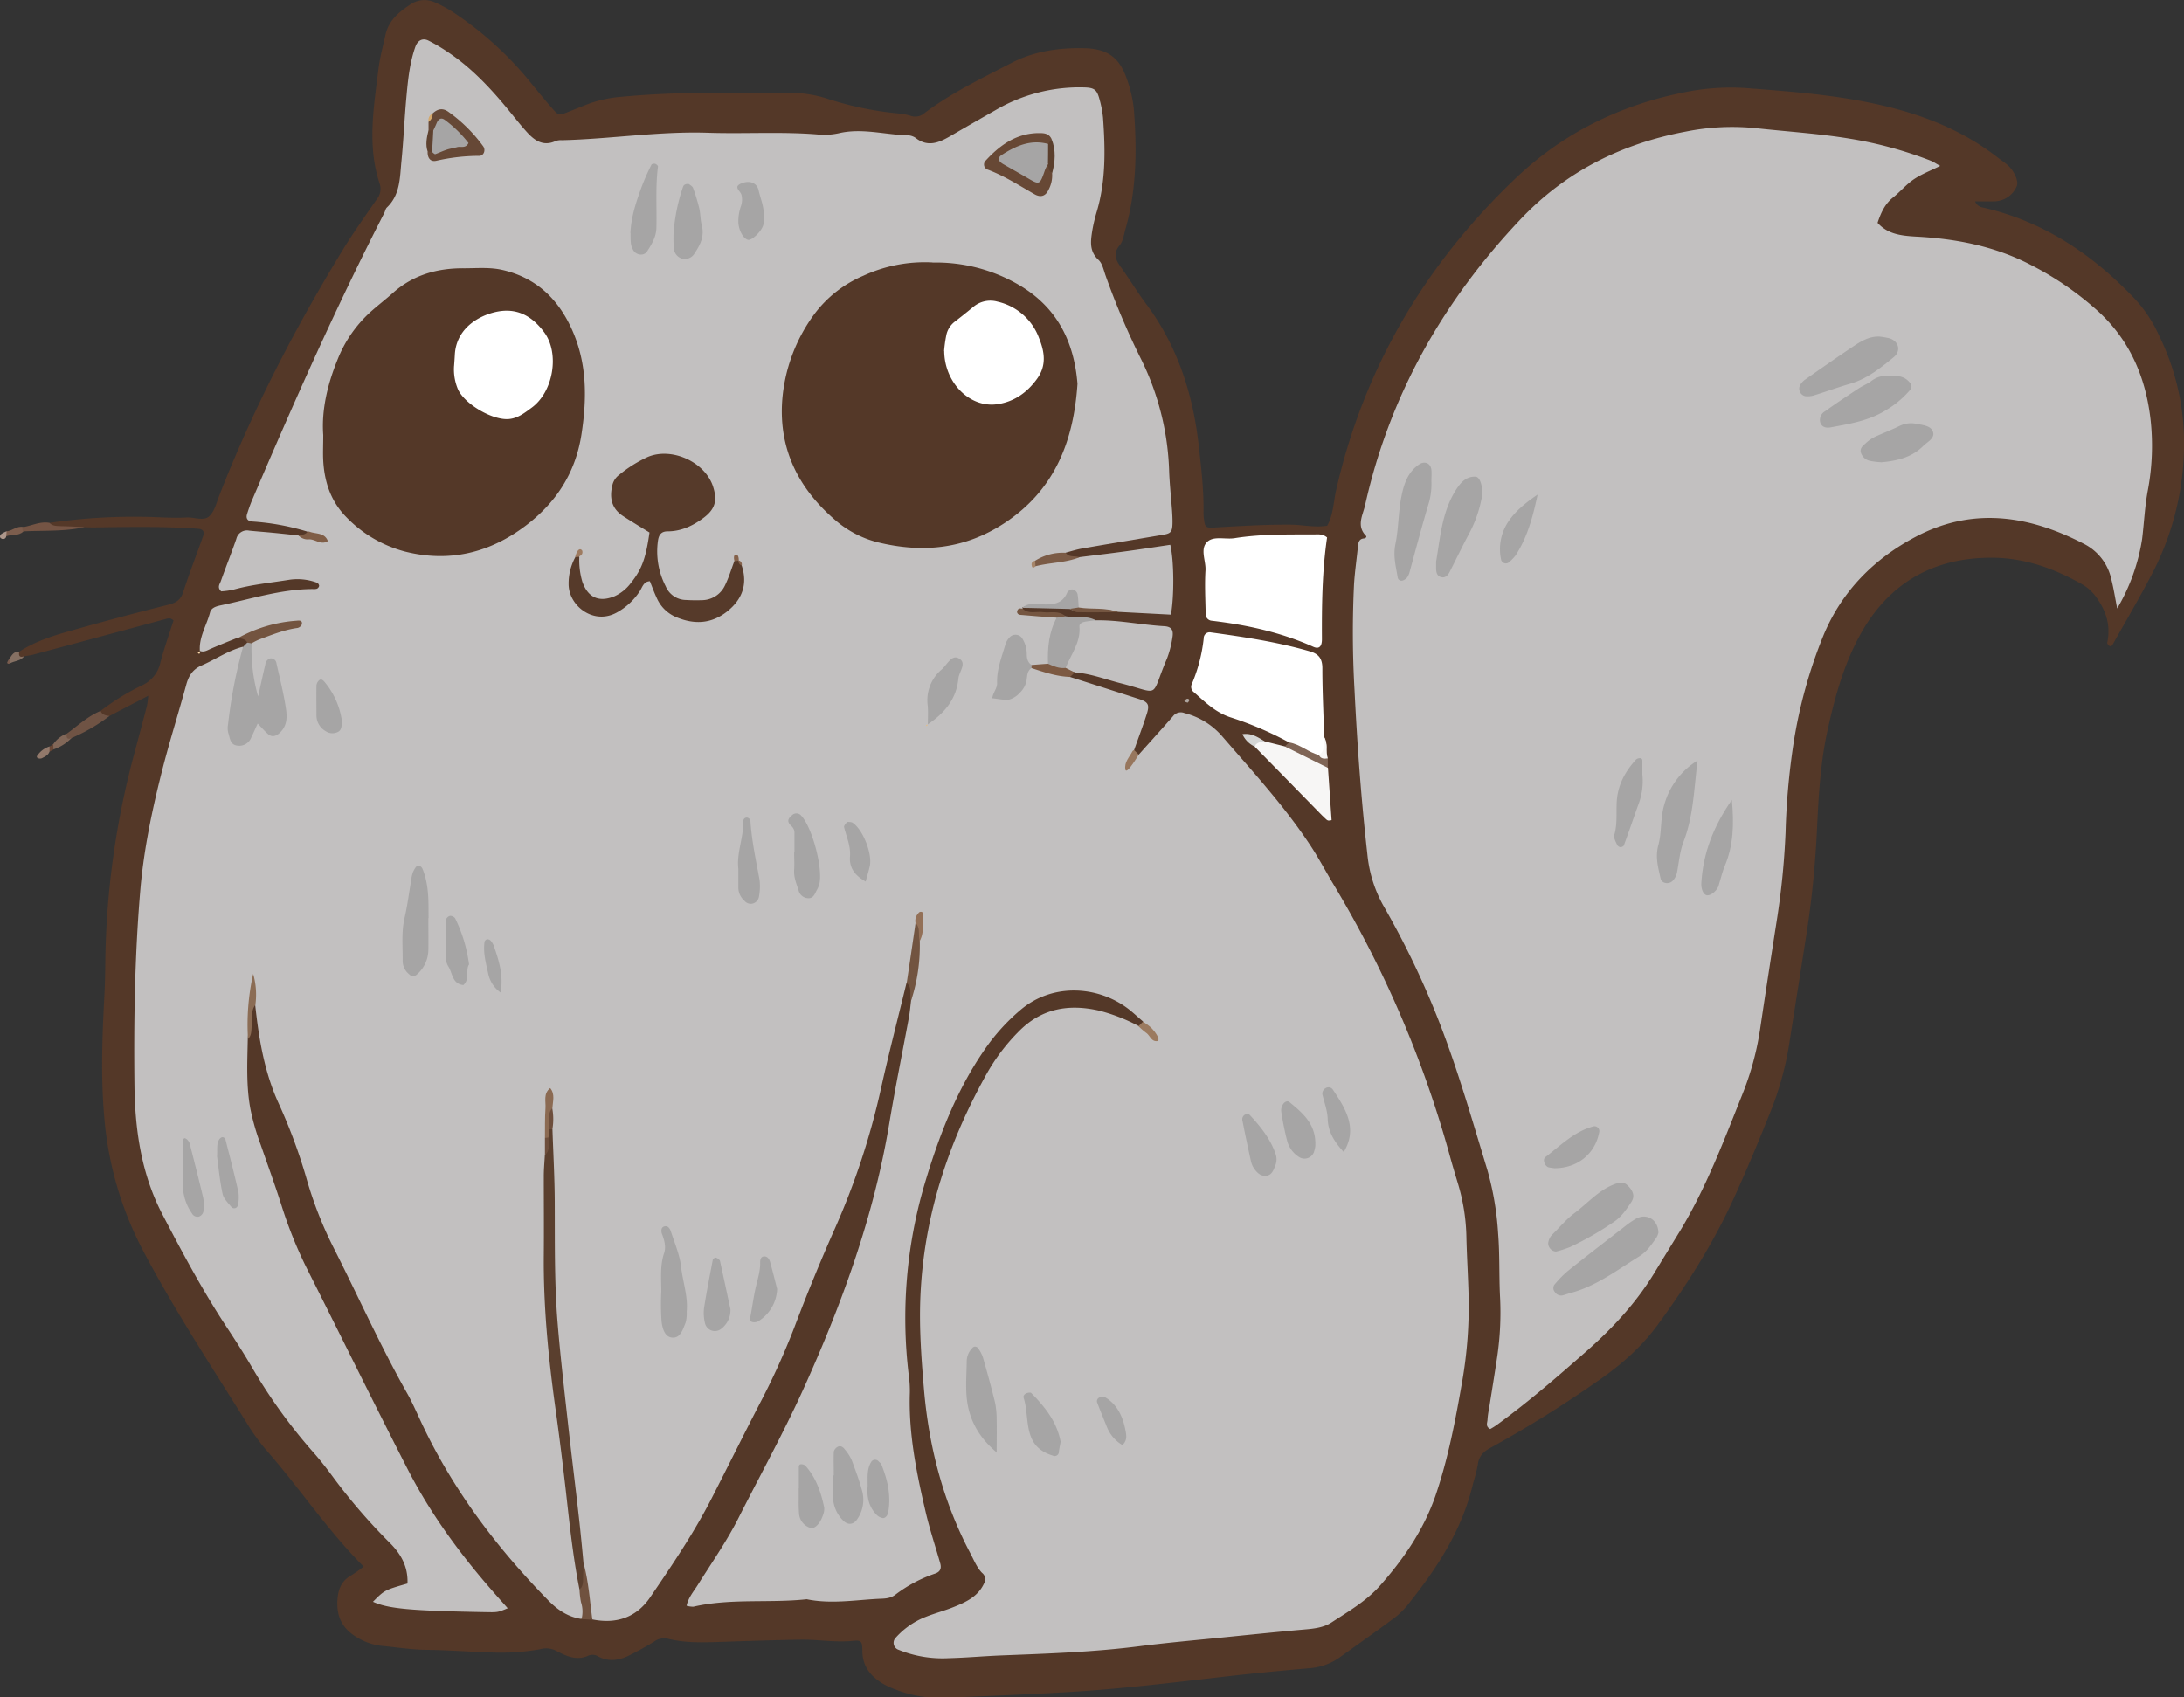 <svg xmlns="http://www.w3.org/2000/svg" viewBox="0 0 705.38 548.35"><rect x="0" y="0" width="705.38" height="548.35" fill="#333333" stroke="none"/><defs><style>.cls-1{fill:#816758;}.cls-1,.cls-10,.cls-11,.cls-12,.cls-13,.cls-14,.cls-15,.cls-16,.cls-17,.cls-18,.cls-19,.cls-2,.cls-20,.cls-21,.cls-22,.cls-23,.cls-24,.cls-25,.cls-26,.cls-27,.cls-28,.cls-29,.cls-3,.cls-30,.cls-31,.cls-32,.cls-33,.cls-34,.cls-35,.cls-36,.cls-37,.cls-38,.cls-39,.cls-4,.cls-40,.cls-41,.cls-42,.cls-5,.cls-6,.cls-7,.cls-8,.cls-9{fill-rule:evenodd;}.cls-2{fill:#7c5d4d;}.cls-3{fill:#92796b;}.cls-4{fill:#857063;}.cls-5{fill:#ad978b;}.cls-6{fill:#684736;}.cls-7{fill:#7a5c4e;}.cls-8{fill:#543828;}.cls-9{fill:#6f5344;}.cls-10{fill:#745444;}.cls-11{fill:#c2c0c0;}.cls-12{fill:#fff;}.cls-13{fill:#a6a5a5;}.cls-14{fill:#f7f6f5;}.cls-15{fill:#725440;}.cls-16{fill:#735440;}.cls-17{fill:#70523f;}.cls-18{fill:#7b5b46;}.cls-19{fill:#8b6c54;}.cls-20{fill:#7c5942;}.cls-21{fill:#7f6556;}.cls-22{fill:#755641;}.cls-23{fill:#7f5d46;}.cls-24{fill:#9b7a5f;}.cls-25{fill:#97765d;}.cls-26{fill:#d4d5d4;}.cls-27{fill:#aea59f;}.cls-28{fill:#fddcae;}.cls-29{fill:#563a2a;}.cls-30{fill:#5a3f2e;}.cls-31{fill:#674835;}.cls-32{fill:#664836;}.cls-33{fill:#8b6a52;}.cls-34{fill:#937057;}.cls-35{fill:#5b3f2d;}.cls-36{fill:#6d4e3c;}.cls-37{fill:#5e412f;}.cls-38{fill:#9e7b60;}.cls-39{fill:#84614a;}.cls-40{fill:#d4a86c;}.cls-41{fill:#a68569;}.cls-42{fill:#ebbc77;}</style></defs><title>Asset 3</title><g id="Layer_2" data-name="Layer 2"><g id="Layer_1-2" data-name="Layer 1"><path class="cls-1" d="M21.54,237l1.61,1.36a14.46,14.46,0,0,1-5.89,3.75c-.43-.37-.57-.74-.43-1.11s.26-.59.37-.59A9.15,9.15,0,0,1,21.54,237Z"/><path class="cls-2" d="M7.59,170.26c0,.45,0,.91,0,1.39-1.56,1.59-3.77.91-5.61,1.59-.37-.4-.49-.74-.32-1.08s.29-.51.43-.51c1.9-.17,3.4-1.87,5.47-1.39Z"/><path class="cls-3" d="M16,242.8c-.42,1.19-1.5,1.64-2.46,2.15a1.66,1.66,0,0,1-1.22,0c-.57-.23-.51-.65-.09-1.1a7.35,7.35,0,0,1,3.77-2.7,1,1,0,0,1,.34,1.08c-.11.37-.22.54-.34.54Z"/><path class="cls-4" d="M6.23,210.51c.51.48,1,1,1.56,1.5-1.08,1.53-3,1.45-4.45,2.24a2.19,2.19,0,0,1,0-1.87c.65-1.07,1.44-2,2.89-1.87Z"/><path class="cls-5" d="M2.12,171.65c0,.54-.09,1-.11,1.59A1,1,0,0,1,.53,174c-.79-.34-.59-1.08-.08-1.5a7.28,7.28,0,0,1,1.67-.85Z"/><path class="cls-6" d="M16,242.8v-1.62c.43-.25.82-.48,1.22-.73,0,.56,0,1.13.06,1.7-.43.22-.85.45-1.28.65Z"/><path class="cls-7" d="M3.34,212.38v1.87c-.54.32-1.08.17-1-.28a6.19,6.19,0,0,1,1-1.59Z"/><path class="cls-8" d="M16,168.9a189.1,189.1,0,0,1,36.68-1.73c2.55.08,5.1.14,7.62,0s5.56,1.33,7.4-.51c1.68-1.67,2.27-4.45,3.21-6.8,10.8-27.67,24.4-53.92,39.88-79.26,3.37-5.5,7.14-10.8,10.83-16.13a5.35,5.35,0,0,0,1-5.16c-4.11-12.33-1.87-24.77-.37-37.16.46-3.66,1.45-7.26,2.24-10.88,1.11-5,4.85-7.8,8.76-10.27a8.11,8.11,0,0,1,7.43-.14,40.74,40.74,0,0,1,6.63,3.72,110.41,110.41,0,0,1,24,22c2.35,2.87,4.68,5.76,7.14,8.54,1.93,2.21,2.13,2.18,4.74,1.16,2.38-.94,4.73-1.9,7.08-2.81a40.85,40.85,0,0,1,10.86-2.24C219.4,29.52,237.71,29.92,256,30a38.69,38.69,0,0,1,11.57,2A105.18,105.18,0,0,0,290,36.63a20.52,20.52,0,0,1,4.08.77,4.46,4.46,0,0,0,4.48-.85c8.73-6.58,18.57-11.28,28.21-16.27,7.31-3.77,15.36-4.91,23.58-4.71,7.17.2,11.14,2.87,13.52,9.73a41.32,41.32,0,0,1,2.35,10.09c1,13,.88,25.93-2.72,38.61-.51,1.78-.73,3.85-1.84,5.18-2.38,2.84-1.22,5,.51,7.34,2.69,3.77,5.1,7.77,7.85,11.46,10.32,13.74,15.34,29.45,17.18,46.29.79,7.14,1.64,14.28,1.5,21.48a13.14,13.14,0,0,0,.17,2.07c.29,2.41.6,2.75,3.06,2.61,8.34-.48,16.64-1,25-.94,3.91.06,7.79,1,11.73.34,2-3.6,2-7.62,2.86-11.42,9-39.57,28.78-73,58-100.83C504.59,43.21,522.7,34.2,543.11,30a74.51,74.51,0,0,1,20.72-1.56c16.39,1.25,32.77,2.47,48.73,6.78,12,3.23,23.08,8.16,32.88,15.84.94.71,1.9,1.36,2.78,2.1,2.33,1.93,3.91,5.44,3.09,7.11a8,8,0,0,1-7.11,4.77c-2.07.08-4.17,0-6.3,0a3.17,3.17,0,0,0,2.55,2C660.13,71.53,676,82.3,689.64,96.7a43.89,43.89,0,0,1,7.62,11.57A78.6,78.6,0,0,1,705.37,141,90.82,90.82,0,0,1,695.76,184c-4.2,8.25-8.93,16.18-13.44,24.26-.28.49-.68.68-1.16.34-.28-.25-.65-.76-.57-1,1.14-5.36-.25-10-3.37-14.43a14.53,14.53,0,0,0-4.48-4.25c-9-5.19-18.62-8.62-28.91-8.74-19.19-.22-33.9,8.08-43.17,25.12-5.14,9.44-8,19.7-10.29,30.1-2.41,10.69-3,21.57-3.52,32.43a319.61,319.61,0,0,1-3.6,35.21c-1.78,11.42-3.6,22.85-5.39,34.3a101.24,101.24,0,0,1-6.12,22c-3.77,9.47-7.71,18.88-11.93,28.12-6.58,14.38-15,27.64-24.32,40.4-5.5,7.57-12.53,13.58-20.24,18.82a378.15,378.15,0,0,1-33.59,20.89c-2.41,1.28-4.06,2.75-4.37,5.67a60.72,60.72,0,0,1-1.53,6c-3.4,14.57-11.22,26.79-20.38,38.29a25.62,25.62,0,0,1-4.85,5c-5.92,4.43-12,8.68-18,13a19.27,19.27,0,0,1-9.69,3.4c-9,.79-18,1.62-27,2.67-16.78,1.92-33.53,4-50.4,5-13.41.8-26.84,1.31-40.25,1.85a38.79,38.79,0,0,1-15.68-2.55,28.26,28.26,0,0,1-4.39-2c-3.94-2.41-6.6-5.61-6.6-10.66,0-3.15-.43-3.4-3.09-3.15-5.59.57-11.12-.45-16.67-.39-8.56.14-17.12.42-25.68.71-5.81.19-11.6.42-17.29-1a5.53,5.53,0,0,0-4.57.94c-2.55,1.59-5.19,3-7.85,4.36-3.23,1.65-6.61,2.24-10,.49a3.59,3.59,0,0,0-3.29-.37c-3.85,1.81-7.22.14-10.51-1.56a6.94,6.94,0,0,0-5.13-.48,72.61,72.61,0,0,1-16.61,1c-6.47-.2-12.93-.71-19.42-.8-5.1,0-10.15-.82-15.22-1.3a19.31,19.31,0,0,1-7.8-2.69c-4.68-2.72-6.75-6.58-6.41-12.08.23-3.57,1.31-6.23,4.48-8a47.22,47.22,0,0,0,4-2.83c-11.62-11.63-20.61-25.23-31.27-37.42A65.21,65.21,0,0,1,80,460.19c-11.73-18.85-24-37.42-34.29-57.12a112.18,112.18,0,0,1-12-41.73C32.51,348.13,33,335,33.7,321.8c.2-3.68.28-7.4.31-11.11a270.51,270.51,0,0,1,9.35-67.21c1.37-5.13,2.75-10.26,4.09-15.42a26.43,26.43,0,0,0,.42-3.29c-4.51,2.35-8.5,4.42-12.5,6.52-1.79.94-3,.91-2.89-1.62A75.86,75.86,0,0,1,46,221.34a10.46,10.46,0,0,0,5.78-7.23c1.22-4.65,2.84-9.21,4.26-13.66-1-1-1.79-.68-2.73-.43q-21.37,5.79-42.77,11.51c-.91.23-1.84.31-2.75.48-1.5.51-1.81-.19-1.56-1.5,4.9-3.17,10.4-5,15.93-6.55q15.94-4.54,32.06-8.56c2.5-.62,4.05-1.44,4.9-4,2-6.15,4.34-12.19,6.5-18.26.48-1.39-.09-2.21-1.56-2.32-11.31-.82-22.62-.6-34-.43-.91,0-1.82-.05-2.75-.08-3.83,0-8,2.38-11.34-1.39Z"/><path class="cls-9" d="M32.48,229.67c.54,1.34,1.73,1.45,2.89,1.62a57.36,57.36,0,0,1-12.22,7.11c-1.5.68-1.75-.11-1.61-1.36,3.57-2.58,6.8-5.67,10.94-7.37Z"/><path class="cls-10" d="M16,168.9c1,1.13,2.44,1,3.83,1.08,2.49.05,5,.19,7.51.31-6.49,1.44-13.13,1.05-19.73,1.36a.85.85,0,0,1-.34-.94c.08-.31.2-.45.31-.45,2.81-.48,5.44-1.9,8.42-1.36Z"/><path class="cls-11" d="M345.57,218.68q11.06,3.52,22.11,7.08c3.17,1,3.68,1.84,2.69,4.93-1.25,3.92-2.72,7.74-4.08,11.63-.54,1-.4,2.15-.91,3.17.88-.45,1.45-1.36,2.41-1.7,3.68-4.14,7.43-8.25,11.08-12.44a3.14,3.14,0,0,1,3.66-1,23.78,23.78,0,0,1,12.13,7.43c10,11.57,20.35,22.82,28.77,35.66,2.53,3.88,4.71,8,7.06,11.93a350.34,350.34,0,0,1,37.7,87.77c.85,3.14,1.79,6.23,2.72,9.32a63.64,63.64,0,0,1,2.7,17.09c.14,6.27.54,12.5.7,18.74a141,141,0,0,1-2.12,28.35c-2.15,12.33-4.48,24.57-8.53,36.45-3.86,11.17-10.41,20.69-18.14,29.37-4.34,4.82-10.07,8.16-15.48,11.68-2.5,1.64-5.61,2-8.65,2.26-8.79.77-17.52,1.68-26.27,2.56-9,.9-18,1.7-26.93,2.83-14.94,1.93-30,2.41-45,3-5.55.23-11.08.74-16.64.88a37.8,37.8,0,0,1-16.3-2.69,2.38,2.38,0,0,1-.88-4,25.31,25.31,0,0,1,9.64-6.66c3-1.19,6.15-2,9.16-3.23,3.88-1.56,7.68-3.35,9.61-7.46a2.65,2.65,0,0,0-.63-3.54c-1.7-1.76-2.66-4.25-3.85-6.49-8.76-16.64-13.35-34.47-14.91-53.12-.65-7.6-1.22-15.25-1.25-22.88-.11-28.23,7.88-54.28,21.57-78.77a63.35,63.35,0,0,1,10.49-13.78c7.29-7.31,16-8.76,25.63-6.6a57,57,0,0,1,12.89,5c1.05.65,2.64.2,3.43,1.53-.31-1.24-1.61-1.81-2-3-1.59-1.36-3.12-2.81-4.76-4.08-9.81-7.46-24.38-8.4-34.7.28a64.93,64.93,0,0,0-11.62,12.81c-9.21,13.3-14.88,28.18-19.45,43.54a153.07,153.07,0,0,0-5.1,61.83,35.66,35.66,0,0,1,.34,5.55c-.45,13.1,2.13,25.8,5.08,38.44,1.3,5.61,3.14,11.11,4.73,16.67.4,1.47.17,2.66-1.53,3.28a45.18,45.18,0,0,0-12.84,6.78c-1.82,1.47-3.91,1.33-5.93,1.44-7.59.43-15.19,1.68-22.81.12-12.17,1.3-24.55-.37-36.63,2.41a7.91,7.91,0,0,1-2.18-.31c.59-2.72,2.32-4.65,3.63-6.75,4.42-7.06,9.21-13.89,13-21.34,7-13.84,14.51-27.44,20.92-41.53,12.53-27.67,22.93-56.07,27.92-86.23,1.9-11.43,4.22-22.76,6.32-34.13.34-1.82.48-3.66.71-5.5.88-6.07.74-12.22,1.7-18.23a21.56,21.56,0,0,0,.91-4c.06-.93-.09.23,0-.68s.11-.79-.06.12c-2.32,5.47.37,12-4,17-2.78,11.45-5.75,22.84-8.3,34.35a237.75,237.75,0,0,1-14.69,44.7q-7.05,15.87-13.18,32.09a233.66,233.66,0,0,1-11.14,24.61c-5.33,10.29-10.43,20.63-15.7,30.92-5.7,11.14-12.73,21.49-19.76,31.81-4.48,6.63-11,8.76-18.74,7.2-3.65-5.76-2.32-12.64-4.25-18.8-2.61-25.22-6.55-50.31-8.67-75.6-1.76-21-1-42-1.17-63,0-2.27,0-4.53,0-6.83a44.76,44.76,0,0,1,.23-5.41c-.48,5-.17,9.92-.26,14.88v5.64c-1.44,37.78,2.75,75.2,7.66,112.56,1.16,8.68,2.29,17.38,3.46,26.05-.85,3.41,3.62,7.09-.54,10.35-4.31-.62-7.68-2.92-10.69-6-16.95-17.32-31.32-36.43-41.5-58.57-1.36-2.94-2.66-5.89-4.28-8.7-8.53-15.11-15.59-30.95-23.44-46.43a126.37,126.37,0,0,1-8.65-21.88,177.26,177.26,0,0,0-9.07-24.69c-4.73-10.21-6.52-21.15-7.71-32.2-1.53-2.3-.08-4.77-.39-6.84,0-1.21-1.48.29-.66-.14.29-.14.49,0,.4.49-.88,5.81-1.25,11.67-1.73,17.51-.14,7.63-.57,15.25.88,22.88a76.69,76.69,0,0,0,3.26,11.31c2.27,6.55,4.65,13.07,6.75,19.67a140.12,140.12,0,0,0,8,20c10.94,21.68,21.63,43.54,32.71,65.16,7.2,14.06,16.47,26.82,26.85,38.75,1.78,2.07,3.63,4.11,5.5,6.24-3.21,1.33-3.21,1.33-7.2,1.25-24.3-.43-31.44-1.11-36.32-3.35,3.75-3.77,3.75-3.77,11.15-5.89.22-5.45-2.1-9.61-5.93-13.35a187.88,187.88,0,0,1-18.54-21.61c-1.93-2.6-3.94-5.18-6.09-7.59a173.38,173.38,0,0,1-19.85-27.61c-2.35-4-4.84-7.88-7.39-11.77-8-12-14.74-24.63-21.38-37.36s-8.78-26.75-9-41c-.26-21.09.08-42.18,1.84-63.19,1.1-13.4,3.88-26.59,7.2-39.6,2.35-9.18,5.21-18.22,7.71-27.38.79-2.86,2.13-4.93,5-6.15,4.42-1.93,8.44-4.76,13.21-6,2,2.69.36,5.36-.15,7.93-1.16,5.67-2.41,11.29-2.6,17.07,0,1.39-.09,3,1.38,3.6,1.68.71,2.56-.74,3.21-1.9,1.42-2.52,2.72-3.94,5.89-1.9s4.11-.65,4.17-3.09c.06-4.56-1.22-8.93-2.41-13.72-2.69,2.81-1.19,7-5.3,9.07-2.89-6-4.17-12-1.9-18.51a20.94,20.94,0,0,1,14.77-5.5c-6.26-.93-11.93,4.14-18.65,4-2.86,1.16-5.76,2.29-8.62,3.54-1.22.51-2.32,1.33-3.74.68l.11.14c-.34-4.56,2.21-8.36,3.29-12.53.4-1.5,2-1.95,3.29-2.24,9.89-2.06,19.61-5.27,29.88-5.3a3.61,3.61,0,0,0,1.36-.11,1.32,1.32,0,0,0,.71-.91,1.36,1.36,0,0,0-.63-1,18.08,18.08,0,0,0-8.84-1c-6.13,1-12.33,1.56-18.37,3.26a29.1,29.1,0,0,1-3.8.51c-1.42-1.34-.42-2.41-.11-3.32,1.61-4.56,3.43-9.07,5-13.63a3.53,3.53,0,0,1,4.17-2.67c2.52.26,5,.43,7.57.68,2.75.26,5.5.57,8.25.85,2,1.42,3.8-.54,5,.06-.48.08-1.28-.68-2.16-1.31a78.28,78.28,0,0,0-17.71-3.23c-1.48-.11-2.07-1-1.67-2.35.48-1.53,1-3.06,1.64-4.56,13.35-31.27,27.1-62.37,42.63-92.64.34-.6.43-1.42.88-1.87,4.31-4.08,4.2-9.55,4.71-14.8.71-7.11,1-14.28,1.67-21.43.48-5.3,1.05-10.6,2.83-15.67.74-2.13,2.39-3,4.31-2a54.35,54.35,0,0,1,6,3.54c7.59,5,13.8,11.59,19.56,18.59,2.06,2.5,4.05,5.08,6.23,7.46,2.44,2.69,5.25,4.62,9.19,2.83a4.93,4.93,0,0,1,2-.28c15.73-.37,31.32-2.92,47.11-2.41,11.79.4,23.61-.4,35.4.54a21.66,21.66,0,0,0,6.92-.37c7.46-1.76,14.74.43,22.11.65a4.9,4.9,0,0,1,2.64.77c4.05,3.23,7.73,1.59,11.48-.6,4.79-2.8,9.63-5.55,14.45-8.3a53.61,53.61,0,0,1,28.52-7.34c3.32.08,4.17.68,5,3.65A34.85,34.85,0,0,1,356.25,38c.74,10.18.94,20.36-2,30.31a51.79,51.79,0,0,0-1.45,6.06c-.53,3.4-1.1,6.75,2,9.61,1.24,1.14,1.64,3.26,2.26,5a244.79,244.79,0,0,0,11.66,27.41,87.6,87.6,0,0,1,8.9,36.11c.17,4.17.62,8.31.93,12.45.09,1.39.17,2.78.14,4.16-.08,2.73-.54,3.24-3.12,3.66-8.67,1.48-17.31,2.89-26,4.42-1.81.31-3.6.88-5.39,1.36a19.07,19.07,0,0,1-8.33,2.72c-.57,0-.77.29-.57.71a1.74,1.74,0,0,1,1.14-.68c3.91-1.87,8.16-.34,12.16-1.3,5.24-.65,10.51-1.28,15.76-2,4.56-.62,9.1-1.33,13.63-2,1.22,5,1.31,16.64.2,22.56l-17.15-.9c-3.91-1.19-7.94-.29-11.9-.6-2.13-1.93-3.94-3.2-7.37-1.7s-7.74-.37-11.57.85l.11.34c-.25,3.2,2.24,1.62,3.58,1.93,2.63.62,5.69-1.25,8,1.42-.68,5-.94,10.06-2.95,14.76-1.62,1.42-3.43.46-5.16.51-4.68.06-2.89-5.3-6.09-7.11-4.57,4.51-2.61,11.39-5.62,16.35,3.94.2,6.32-1.87,7.69-5.49.62-1.73,1.19-3.63,3.57-3.72,4.11.91,8.78-.17,12.19,3.38Z"/><path class="cls-11" d="M683.8,196.57c-.63-3.18-1.11-6.38-1.9-9.47a16.8,16.8,0,0,0-8.59-11.28c-17.75-9.27-36-12.19-54.48-2.47C605.39,180.44,595,190.78,589,205.1a156.16,156.16,0,0,0-9.78,35.37,230,230,0,0,0-2.52,28.35,249.12,249.12,0,0,1-2.92,29c-1.82,11.68-3.63,23.33-5.36,35a93.25,93.25,0,0,1-5.67,20.69c-6,15.05-11.71,30.22-20.15,44.17q-4.17,6.79-8.34,13.63c-5.84,9.58-13.38,17.72-21.74,25.09-9.41,8.27-18.85,16.47-29,23.86a22.38,22.38,0,0,1-2.21,1.39c-1.64-.82-.91-2.07-.88-3.06a24.38,24.38,0,0,1,.48-3.43c.91-5.7,1.84-11.42,2.69-17.12a98.23,98.23,0,0,0,.86-19.39c-.32-6.72-.06-13.41-.6-20.12a96.47,96.47,0,0,0-3.46-20.5c-4.85-15.93-9.41-31.95-15.42-47.48a280.12,280.12,0,0,0-18.28-38.15A42.17,42.17,0,0,1,441.63,276c-2-17.71-3.29-35.49-4.16-53.26a324.8,324.8,0,0,1-.15-34c.26-4.17.88-8.28,1.28-12.42.14-1.28.48-2.27,1.93-2.38.56-.06,1-.51.62-.88-3.12-3.2-1-6.63-.28-9.78,7.9-35.46,25.14-65.88,50-92.21C505.61,55.4,523.75,46.41,544.5,42.5a75.9,75.9,0,0,1,22.79-1.08c10.12,1.11,20.3,1.73,30.36,3.41a128.67,128.67,0,0,1,26,7.11c.82.34,1.56.88,3,1.65-3.2,1.58-6.06,2.66-8.53,4.33s-4.42,4.06-6.78,5.93c-2.63,2.12-3.88,5-4.93,8.13,3.26,3.66,7.54,4.17,12.33,4.45,13,.68,25.63,3.09,37.39,9.27a99.73,99.73,0,0,1,21.6,14.94C688,110.08,693,122,694.57,135.45a77.43,77.43,0,0,1-.85,22.82c-1,5.24-1.22,10.57-1.87,15.87a63.14,63.14,0,0,1-8.05,22.43Z"/><path class="cls-12" d="M428.62,173.6c-1.59,10.78-1.73,21.83-1.67,32.89,0,2.41-.94,3.28-2.78,2.46-10.43-4.67-21.46-7.08-32.77-8.42a2.15,2.15,0,0,1-2-2.35c-.09-4.65-.34-9.3-.06-13.89.2-3.15-1.9-7,.63-9.3,2.07-1.9,5.78-.68,8.73-1.13,8.5-1.36,17.09-1.19,25.65-1.22,1.36,0,2.81-.25,4.28,1Z"/><path class="cls-12" d="M416.35,239.85a109.78,109.78,0,0,0-19.08-8.16c-4.9-1.65-8.19-5.05-11.85-8.22a2.12,2.12,0,0,1-.48-2.53,51.75,51.75,0,0,0,3.83-14.71,1.91,1.91,0,0,1,2.32-1.93c10.77,1.48,21.49,3.09,32,6.13,2.92.85,4,2.43,4,5.47,0,7.4.37,14.79.6,22.19.85,2.19,1.27,4.34-.63,6.27-4.67,1.16-8-.94-10.68-4.51Z"/><path class="cls-11" d="M353.9,200.39c7.43-.14,14.68,1.48,22.05,1.9,2.44.14,3.15,1.22,2.7,3.74a32.08,32.08,0,0,1-1.73,6.69c-5.62,13.13-1.65,11.4-15,8-4.9-1.25-9.66-3.12-14.77-3.49-1.24-.62-3.14-.09-3.68-2,.08-4.48,2.81-8.19,3.68-12.5.74-3.77,4.06-2.81,6.78-2.33Z"/><path class="cls-13" d="M81.26,207.85A56.1,56.1,0,0,0,83.36,225c.88-3.89,1.56-7.12,2.33-10.32a2.2,2.2,0,0,1,1.7-2,1.81,1.81,0,0,1,1.9,1.62c1.07,4.73,2.26,9.44,3,14.2.48,2.92.6,6-2.07,8.36-1.22,1.08-2.49,1.31-3.68.26s-2.19-2.21-3.32-3.38c-.74,1.59-1.36,3.07-2.07,4.51a4.15,4.15,0,0,1-4.42,2.64c-2.47-.26-2.44-2.5-3-4.14a6.06,6.06,0,0,1-.08-2.69A160,160,0,0,1,78.49,209c.45-.48.93-.94,1.38-1.42a.85.85,0,0,1,1.39.23Z"/><path class="cls-14" d="M408.38,239.48l6.58,1.65c5.1,1.41,10.37,2.46,13.94,6.94.4,5.64.77,11.28,1.17,16.87a2.94,2.94,0,0,1-1.05.14,1.38,1.38,0,0,1-.6-.31c-.51-.46-1-.94-1.5-1.42q-10.85-11.1-21.71-22.17c-.06-2.63,1.44-2.38,3.17-1.7Z"/><path class="cls-13" d="M353.9,200.39c-1.11.14-2.27.23-3.37.43-.94.14-2,.62-1.9,1.58.45,5.14-2.75,9-4.45,13.36-2.47,2-4.25,1-5.7-1.34-.2-5.18.31-10.23,2.81-14.88.79-1.13,1.81-1,2.86-.45,3.23.59,6.69-.4,9.75,1.3Z"/><path class="cls-15" d="M292.84,317.58q1.46-9.7,2.86-19.39c3.41,1.19,1.48,3.68,1.36,5.72a57.09,57.09,0,0,1-2.83,19.45c-.62-1.9.57-4.22-1.39-5.78Z"/><path class="cls-16" d="M81.26,207.85c-.45-.09-.9-.17-1.39-.23-.59-1.28-1.84-1.25-3-1.5a45.44,45.44,0,0,1,18.82-5.59c.65-.05,2.07-.34,1.81,1.14a2,2,0,0,1-1.38,1.19c-4.37.59-8.37,2.24-12.45,3.74a21.63,21.63,0,0,0-2.44,1.25Z"/><path class="cls-13" d="M330.23,196.31c2.18-1.87,4.82-1.08,7.23-1.05,3.26.06,5.84-.54,7.23-3.85a2.09,2.09,0,0,1,1.58-1,2,2,0,0,1,1.79,1.81c.23,1.36.23,2.72.34,4.08-.79,1.14-1.79,1-2.86.43q-7.65-.21-15.31-.37Z"/><path class="cls-17" d="M188.5,505.06c1.61,5.95,2,12.1,2.83,18.2-1.16-.09-2.32-.14-3.51-.2a9.71,9.71,0,0,0-.17-5.47,27,27,0,0,1-.48-4.05c1.78-2.64-1.62-6,1.33-8.48Z"/><path class="cls-18" d="M334.34,181.14a16.78,16.78,0,0,1,9.89-2.55c1.08,1.62,3,.85,4.4,1.45-4.57,1.81-9.53,1.67-14.2,2.89a1.12,1.12,0,0,1-.09-1.79Z"/><path class="cls-19" d="M80.1,335.63a74.86,74.86,0,0,1,1.67-21,24.26,24.26,0,0,1,.71,10c-1.58,2-.85,4.36-1.16,6.57-.2,1.56.06,3.21-1.22,4.45Z"/><path class="cls-20" d="M338.48,214.42c1.81.8,3.63,1.62,5.7,1.34,1,.48,1.95,1,2.94,1.47-.51.48-1,1-1.55,1.45-4.34-.15-8.39-1.54-12.45-2.87-.45-.25-.59-.48-.42-.71a.65.65,0,0,1,.48-.28c1.76-.14,3.54-.28,5.3-.4Z"/><path class="cls-21" d="M428.9,248.07q-7-3.45-13.94-6.94c.45-.43.93-.85,1.39-1.28,3.54.54,6.21,3.23,9.63,4.05.91.54,2.07.29,2.87,1.08,0,1,0,2.07,0,3.09Z"/><path class="cls-22" d="M344.15,199.09c-1,.14-1.9.28-2.86.45-3.92-.28-7.8-.54-11.71-.91-.63,0-1.36-.56-1-1.41s1-.71,1.73-.57c1.93,1.84,4.37.79,6.58,1.11,2.44.31,5.1-.66,7.23,1.33Z"/><path class="cls-22" d="M345.54,196.68c1-.14,1.93-.28,2.86-.43,4.2.71,8.59-.14,12.67,1.51-4.36,0-8.73.11-13.09,0-.83,0-1.62-.71-2.44-1.08Z"/><path class="cls-23" d="M99.23,171.73a1.94,1.94,0,0,1,.66,0c2.09.85,4.93.2,6,3.06-2.24,1.5-4.19-.82-6.38-.54a3.94,3.94,0,0,1-3-1.22c1-.34,2.13-.25,2.8-1.25Z"/><path class="cls-24" d="M369.15,330.08a16.2,16.2,0,0,1,2.64,1.92c2.21,2.3,2.94,4.26,1.92,4.34-1.9.17-2.29-1.84-3.51-2.66a26.87,26.87,0,0,1-2.5-2.16l1.45-1.44Z"/><path class="cls-25" d="M367.79,243.79c-2.78,4.51-4.08,5.87-4.31,4.82-.45-2.38,1.3-4,2.27-5.9.11-.2.37-.28.54-.39.51.48,1,1,1.5,1.47Z"/><path class="cls-26" d="M408.38,239.48c-1.22.29-2.58.29-3.17,1.7a8.12,8.12,0,0,1-3.94-4c2.94-.45,5,1,7.11,2.27Z"/><path class="cls-14" d="M428.85,245c-1.14.14-2.27.23-2.87-1.08,2.24-1.47,1.31-3.82,1.68-5.81,1.36,2.13.42,4.65,1.19,6.89Z"/><path class="cls-27" d="M384.15,226.24c-.2.26-.37.74-.6.74a2.81,2.81,0,0,1-1.05-.45,3,3,0,0,1,.65-.68.63.63,0,0,1,1,.39Z"/><path class="cls-28" d="M64.54,210.34c.25.43-.09,1-.31.85-.88-.73-.17-.73.42-.71l-.11-.14Z"/><path class="cls-8" d="M301.2,84.82A53,53,0,0,1,329,92c12.36,7.2,17.89,18.28,19,32-1.24,18.4-7.23,34.18-23.5,44.93-12.92,8.53-26.61,9.81-41.21,6.21a33.48,33.48,0,0,1-14-7.54c-11.45-10-17.71-22.51-16.67-38a53.85,53.85,0,0,1,10.52-28.29,38.36,38.36,0,0,1,15.68-12.22,47.32,47.32,0,0,1,22.33-4.31Z"/><path class="cls-8" d="M104.39,140.41c-.56-7.91,1.34-16.16,4.62-24.21a41.14,41.14,0,0,1,10.52-15.3c2.38-2.16,5-4.14,7.4-6.3,6.58-5.84,14.4-8,23-7.93,4.17,0,8.33-.4,12.44.56,10.46,2.44,17.49,8.9,22,18.46,5.27,11.14,5.27,22.76,3.43,34.64-1.9,12.33-8.11,21.94-17.89,29.39-11.71,8.93-24.86,12.08-39.15,8.45a40.74,40.74,0,0,1-18.9-11.11c-5-5.08-7.06-11.29-7.46-18.17-.14-2.56,0-5.11,0-8.48Z"/><path class="cls-29" d="M187.11,179.81a24.61,24.61,0,0,0,1,8.22c1.82,5.05,5.39,6.64,10.41,4.57a13.76,13.76,0,0,0,5.3-4.34c3.48-4.37,4.79-7.94,5.95-16.24-2.81-1.73-5.75-3.49-8.62-5.36-3.54-2.35-4.36-5.73-3.4-9.75a5.67,5.67,0,0,1,2.13-3.43,42.72,42.72,0,0,1,9.35-5.87c7.77-3.26,18.48,1.64,21.06,9.55,1.48,4.57.68,7.37-3.17,10.21-3.4,2.52-7.15,4.28-11.51,4.28-2,0-2.81,1.08-3.09,2.95A24.51,24.51,0,0,0,215,189.39a7.19,7.19,0,0,0,6.55,4.43,53.67,53.67,0,0,0,5.53.05,8.28,8.28,0,0,0,7.11-4.84c1.22-2.5,2-5.16,3-7.77.36-.68.82-.71,1.36-.17l0,0c.34.54.68,1.08,1,1.59,2,6,.2,10.91-4.62,14.79-5,4-10.46,4.37-16.27,2a11.82,11.82,0,0,1-6.41-6c-.88-1.84-1.59-3.8-2.35-5.7-2.1.09-2.44,2-3.29,3.24a20.77,20.77,0,0,1-7.54,6.94c-7.45,4-15.42-2.3-15.42-9.24a17.82,17.82,0,0,1,2.13-8.65c.37-.68.82-.7,1.33-.14Z"/><path class="cls-30" d="M188.5,505.06c-.06,1.56-.14,3.15-.17,4.73,0,1.36,0,2.75-1.16,3.75-2.13-10.66-3.24-21.43-4.45-32.21-1-8.7-2.07-17.4-3.29-26.08-2.3-16.46-3.94-33-3.8-49.63.08-8.53,0-17.06,0-25.6,0-2.29.22-4.59.34-6.91,1.1-1.7.37-3.6.59-5.42a8.6,8.6,0,0,1,.26-2.8,1.15,1.15,0,0,1,1.61-.09c.26,7.85.71,15.71.74,23.56.06,12.95-.14,25.91.91,38.8.88,10.83,2.15,21.63,3.34,32.43,1.14,10.32,2.44,20.64,3.6,31,.54,4.81,1,9.63,1.45,14.48Z"/><path class="cls-13" d="M138.35,296.57c0,4.34.06,7.37,0,10.38a10.66,10.66,0,0,1-3.76,7.91,1.69,1.69,0,0,1-2.47-.15,5.48,5.48,0,0,1-2.07-4.22c.06-4.62-.45-9.24.59-13.83.94-4.06,1.45-8.17,2.16-12.25a10.84,10.84,0,0,1,.59-2.69c.37-.8,1-2,1.59-2.07,1.31,0,1.59,1.27,2,2.44,1.7,5.16,1.36,10.51,1.44,14.48Z"/><path class="cls-13" d="M213.58,417.21c0-4.13-.45-8.3.91-12.38.68-2,.11-4.11-.65-6.1-.37-.9-.34-2.12.51-2.46,1.42-.57,2.1.76,2.41,1.81,1.22,3.71,2.81,7.43,3.23,11.28.54,4.79,2.27,9.47,1.79,14.4a11.71,11.71,0,0,1-.31,3.43c-.86,2.07-1.62,5-4.12,4.93-2.66,0-3.4-3-3.68-5.21a78.38,78.38,0,0,1-.09-9.7Z"/><path class="cls-13" d="M321.93,469.23c-5.73-4.82-8.79-10.37-9.62-16.92-.5-4.08-.14-8.31-.08-12.48a6.21,6.21,0,0,1,1.81-4.36,1.12,1.12,0,0,1,1.79,0,10.64,10.64,0,0,1,1.62,3c1.39,4.85,2.75,9.76,3.94,14.66a27.87,27.87,0,0,1,.51,5.5c.08,3.2,0,6.4,0,10.6Z"/><path class="cls-13" d="M269.29,476.63c0-2.55-.09-5.08,0-7.63a2.48,2.48,0,0,1,1.19-1.56c.94-.56,1.79,0,2.36.77a15,15,0,0,1,2.23,3.46c1.22,3.26,2.44,6.52,3.35,9.86a11,11,0,0,1-1.59,9.3c-1.24,1.81-3.09,1.93-4.65.25a11,11,0,0,1-3.14-7.51v-6.94Z"/><path class="cls-13" d="M256.59,275.42v-6.23a2.83,2.83,0,0,0-1-2.33c-1.44-1.36-1.24-2.29.17-3.45a2,2,0,0,1,3,.08c3.57,3.72,7.14,17.21,5.84,22.2a8.14,8.14,0,0,1-.83,1.92c-.62,1.19-1.1,2.7-2.83,2.55a3.27,3.27,0,0,1-3-2.46c-.71-2.21-1.62-4.34-1.45-6.72.14-1.84,0-3.71,0-5.56Z"/><path class="cls-13" d="M203.61,75.3c.22-5.33,1.92-10.32,3.74-15.25a73.84,73.84,0,0,1,3.06-6.86c.11-.26.85-.37,1.19-.28s.94.59.91.87c-.85,6.61-.34,13.27-.51,19.9-.09,2.9-1.53,5.25-3,7.54-1.07,1.62-3.65,1.25-4.56-.56-.71-1.36-.79-2-.79-5.36Z"/><path class="cls-13" d="M222.54,59.48c.37.31,1.11.68,1.31,1.25a59.51,59.51,0,0,1,2,6.58c.4,1.75.34,3.65.79,5.41.94,3.49-.42,6.32-2.24,9a3.63,3.63,0,0,1-4.14,1.82,3.72,3.72,0,0,1-2.63-3.66,34.18,34.18,0,0,1-.06-4.85,58.76,58.76,0,0,1,3.06-14.76c.26-.68,1-.94,1.9-.8Z"/><path class="cls-13" d="M333.18,214.82c0,.34,0,.65-.06,1-1.33.91-1.33,2.33-1.53,3.69a7.17,7.17,0,0,1-2.15,4.22,7.39,7.39,0,0,1-3.38,2.24c-1.73.28-3.57-.2-5.58-.4.23-1.9,1.64-3.14,1.56-5-.14-4.2,1.42-8.08,2.58-12.05a5.82,5.82,0,0,1,1.73-2.89A2.62,2.62,0,0,1,330,206a9.44,9.44,0,0,1,1.62,5.19c0,1.42.23,2.78,1.56,3.63Z"/><path class="cls-31" d="M339.81,56a9.84,9.84,0,0,1-1.16,5.32c-.91,2-2.5,2.58-4.54,1.42-5-2.86-9.83-6-15.25-8a1.75,1.75,0,0,1-.51-2.86C322.83,47,328,43.24,334.94,43c1.78,0,3.77-.2,4.73,2a3.66,3.66,0,0,1-1.76,2.29,11.94,11.94,0,0,1-3.31.66c-2.9.28-6.3,0-7.94,2.8-1.08,1.76,1.59,2.21,2.66,3.18,3.26,2.92,6,1.84,8.62-1,1.79.32,1,2.19,1.87,3.07Z"/><path class="cls-13" d="M342.53,465.91c-.22,1.28-.42,2.19-.54,3.09a1.34,1.34,0,0,1-1.92,1.25c-3.41-1.05-6-2.83-7.29-6.6-1.33-4-.93-8.2-2.18-12.14-.2-.62.4-1.3,1.13-1.5.43-.11,1.11-.23,1.33,0,4.4,4.45,8.25,9.24,9.47,15.62,0,.23,0,.45,0,.31Z"/><path class="cls-13" d="M235.92,423a7.52,7.52,0,0,1-2.83,6.15,3.28,3.28,0,0,1-5.42-1.79,13.76,13.76,0,0,1-.28-4.82c.82-5.21,1.84-10.4,2.83-15.59a1.27,1.27,0,0,1,.94-.68,2.5,2.5,0,0,1,1.11.68.9.9,0,0,1,.31.57q1.69,7.74,3.34,15.48Z"/><path class="cls-13" d="M238.47,280.67c-.62-5,1.68-10.06,1.62-15.39a1.08,1.08,0,0,1,1.39-1.11c.34.12.85.54.88.85.39,6.47,1.78,12.76,2.94,19.11a17.58,17.58,0,0,1-.17,5.5,2.75,2.75,0,0,1-2.29,2.32,2.69,2.69,0,0,1-2.44-1,5.61,5.61,0,0,1-1.93-4.28c0-1.87,0-3.71,0-6Z"/><path class="cls-13" d="M424.82,370.27a11.8,11.8,0,0,1-.48,2,3.25,3.25,0,0,1-4.59,1.62,8.84,8.84,0,0,1-4.06-5.44,93.83,93.83,0,0,1-1.89-9.44,3.54,3.54,0,0,1,.42-2c.43-.88,1.45-1.61,2.21-1,4.28,3.54,8.7,7.11,8.39,14.17Z"/><path class="cls-13" d="M299.67,234.07c0-2,.14-4.14-.05-6.18a13,13,0,0,1,4.56-11.65c1.67-1.48,3.12-4.68,5.27-3.66,3.12,1.47.29,4.34.09,6.63-.63,6.72-4.59,11.23-9.92,14.83Z"/><path class="cls-13" d="M402.34,360c.4,0,1-.08,1.25.14,3.43,3.69,6.58,7.57,8.31,12.39a5.4,5.4,0,0,1,0,4c-.6,1.47-1.11,3.17-3.06,3.31-1.79.15-2.95-1.1-3.86-2.43a7,7,0,0,1-1-2.5c-.94-4.22-1.84-8.45-2.66-12.67a1.79,1.79,0,0,1,1-2.27Z"/><path class="cls-13" d="M258,480.77c0-2.27,0-4.57,0-6.83,0-.6.25-.94.82-.91a2.16,2.16,0,0,1,1.22.39c3.48,3.83,5.1,8.57,6.15,13.53a5.3,5.3,0,0,1-.43,2.63c-.88,2.67-2.72,4.48-4.05,4a5.22,5.22,0,0,1-3.63-4.56,44.93,44.93,0,0,1-.11-4.79c0-1.14,0-2.27,0-3.43Z"/><path class="cls-13" d="M246.69,71.59a4.34,4.34,0,0,1-.28,1.41c-.71,2-3.66,4.74-4.79,4.48-1.56-.34-3.06-3.12-3.15-5.7a14.9,14.9,0,0,1,.91-5.41,6.43,6.43,0,0,0,.11-3.37c-.28-1.31-2.83-2.61-.08-3.75s5.1-.14,5.61,2.24c.63,2.92,2.07,5.67,1.67,10.1Z"/><path class="cls-13" d="M151.51,311.54c-1.25,1.81.34,4.73-1.85,6.69-3.57-.37-3.48-3.77-4.84-6a5.26,5.26,0,0,1-.8-2.61c-.05-4.14-.05-8.31,0-12.45a1.94,1.94,0,0,1,1.28-1.3,2,2,0,0,1,1.7.79,47.71,47.71,0,0,1,4.48,14.83Z"/><path class="cls-13" d="M251,416.36a12.77,12.77,0,0,1-6,10.41,2.71,2.71,0,0,1-1.93.34c-1.3-.34-.79-1.36-.62-2.24.6-3.18,1-6.38,1.76-9.5.59-2.49,1.36-4.87,1.3-7.48,0-.85.12-2,1.39-2,1.05,0,1.59.94,1.82,1.79.87,3.09,1.64,6.21,2.26,8.67Z"/><path class="cls-32" d="M138.41,42.13c0-.93,0-1.87,0-2.77.74-.77.42-2,1.3-2.7,1.5-1.39,3.09-1.92,5-.62A49,49,0,0,1,156,47.18c1,1.28.23,3.17-1.19,3.17a62.68,62.68,0,0,0-13.78,1.56c-2,.49-2.94-.85-2.92-2.8a3.66,3.66,0,0,1,1.59-.94c2.64-.71,5.16-1.78,8.22-2.24-1.84-3.48-3.88-5.55-7.85-3.14a2.27,2.27,0,0,1-1.7-.66Z"/><path class="cls-13" d="M59,375.49c0-2.3,0-4.59,0-6.89,0-.34.43-.94.63-.91a1.75,1.75,0,0,1,1,.65,2.78,2.78,0,0,1,.66,1.2c1.47,5.75,2.94,11.5,4.31,17.29a12.38,12.38,0,0,1,.14,4.08A2.25,2.25,0,0,1,64.31,393,2,2,0,0,1,62,392a15.85,15.85,0,0,1-2.92-8.95c-.09-2.53,0-5.05,0-7.57Z"/><path class="cls-13" d="M434,372.17c-3.09-3.37-5.07-6.52-5.19-10.77-.08-2.49-1-5-1.61-7.43a2,2,0,0,1,.85-2.38,1.7,1.7,0,0,1,2.46.46c4.31,6.43,8,12.58,3.49,20.12Z"/><path class="cls-13" d="M110.46,232.93c-.11,1.59-.11,2.87-1.25,3.49a3.9,3.9,0,0,1-4-.2,5.86,5.86,0,0,1-3-5.1c0-3.23-.06-6.44,0-9.67a2.56,2.56,0,0,1,.88-1.7c.65-.56,1.25,0,1.7.51a24.94,24.94,0,0,1,5.64,12.67Z"/><path class="cls-13" d="M280.23,480c0-2.94-.26-5.5,1.19-7.79a1.47,1.47,0,0,1,2.32-.14c.31.34.74.62.91,1,2,4.93,3.17,10,2.24,15.36-.17,1-.77,1.93-1.65,2a3.64,3.64,0,0,1-2.29-1.25c-2.55-2.69-3-6-2.72-9.16Z"/><path class="cls-13" d="M70.1,373.67c.17-2.43-.23-4.08.67-5.52a1.77,1.77,0,0,1,1-.8,1.18,1.18,0,0,1,1,.6c1.47,5.72,2.95,11.45,4.25,17.23a13.4,13.4,0,0,1-.14,4.08,1.53,1.53,0,0,1-.77,1,1.41,1.41,0,0,1-1.22-.14c-1.1-1.42-2.66-2.81-3-4.46-.91-4.19-1.3-8.53-1.78-12Z"/><path class="cls-13" d="M279.58,284.78c-3.69-2.07-5.33-4.59-5.05-8.16.25-3.32-1.13-6.27-1.9-9.36-.14-.45.48-1.19.91-1.61.22-.23.85-.09,1.27-.06a1.25,1.25,0,0,1,.63.25c3.31,2.24,6.37,10.07,5.47,14-.34,1.53-.82,3.06-1.33,5Z"/><path class="cls-13" d="M362.55,466.85a11.92,11.92,0,0,1-4.85-5.39c-1.11-2.72-2.24-5.47-3.29-8.25a1.29,1.29,0,0,1,.62-1.72,2.42,2.42,0,0,1,1.93-.09c4,2.41,5.73,6.38,6.55,10.72.25,1.41.68,3.14-1,4.73Z"/><path class="cls-13" d="M161.65,320.61a9.84,9.84,0,0,1-4-6.24c-.74-3.34-1.65-6.66-1.16-10.12a1.19,1.19,0,0,1,.82-.82,1.5,1.5,0,0,1,1.16.45,5.87,5.87,0,0,1,1.05,1.76c1.64,4.76,3.15,9.53,2.15,15Z"/><path class="cls-33" d="M177.36,364.86c-.06.85-.14,1.73-.2,2.61-.31.7-.68.7-1.16.14.05-3.18-.06-6.38.17-9.53.17-2.24-.77-4.79,1.53-6.57,1.64,2,.85,4.25.71,6.46-1.22,2.15.31,4.73-1,6.89Z"/><path class="cls-34" d="M297.06,303.91c-.62-1.87.34-4.11-1.36-5.72a3.56,3.56,0,0,1,.91-3.18,1.25,1.25,0,0,1,.48-.42c.57-.14,1,.08,1,.54-.17,2.94.48,6-1,8.78Z"/><path class="cls-35" d="M338.51,46.47c.37-.48.76-1,1.16-1.47,1.42,3.62,1.13,7.31.14,11-1.08-.71-1.19-1.88-1.36-3-1.84-2.18-1.64-4.37.06-6.55Z"/><path class="cls-36" d="M177.36,364.86c.08-2.35-.71-4.82,1-6.89a19.12,19.12,0,0,1,.05,6.83c-.36,0-.73,0-1.1.06Z"/><path class="cls-37" d="M138.41,42.13c.51,0,1,0,1.53,0,1.81,2.44,1.64,4.74-.4,6.92-.45,0-.9,0-1.39,0-.82-2.36-.31-4.68.26-7Z"/><path class="cls-36" d="M176,367.61c.39-.06.79-.09,1.16-.14-.06,1.95.71,4.08-1.16,5.64v-5.5Z"/><path class="cls-38" d="M187.11,179.81l-.65.14h-.68a7.56,7.56,0,0,1,.65-1.78c.31-.46.88-1.16,1.56-.37a1.37,1.37,0,0,1,0,1.16c-.17.34-.6.57-.91.85Z"/><path class="cls-39" d="M238.59,181.09a4.45,4.45,0,0,1-1.36.17c-.26-.82-.32-2,.42-2.1s1,1.05.94,1.93Z"/><path class="cls-40" d="M139.74,36.66a3.24,3.24,0,0,1-1.3,2.7,2.34,2.34,0,0,1,1.3-2.7Z"/><path class="cls-41" d="M334.34,181.14l.09,1.79c-.77.82-1.17.4-1.25-.42s.42-1.22,1.16-1.37Z"/><path class="cls-42" d="M299.62,234c-.09.17-.2.54-.26.54-.42-.09-.31-.29.31-.51Z"/><path class="cls-39" d="M239.55,182.65a1.37,1.37,0,0,1-1-1.59,1.26,1.26,0,0,1,1,1.59Z"/><path class="cls-13" d="M535.63,398.25a6.13,6.13,0,0,1-.65,1.59c-1.59,2.24-3,4.45-5.5,6-7.2,4.47-14,9.72-22.37,11.9-.88.23-1.73.6-2.63.77a2.4,2.4,0,0,1-2.33-1.17,1.89,1.89,0,0,1,.06-2.52,33.5,33.5,0,0,1,4.36-4.39c6.1-4.88,12.28-9.61,18.43-14.4a26.86,26.86,0,0,1,3.4-2.33c3.46-1.87,7.12.29,7.23,4.51Z"/><path class="cls-13" d="M607.18,108.75a21.86,21.86,0,0,1,3.34.62c2.83,1.08,3.46,4.08,1.13,6-4.28,3.52-8.59,7-14.06,8.59-4,1.16-7.85,2.58-11.82,3.8a7.28,7.28,0,0,1-2.69.23,2.48,2.48,0,0,1-1.61-3.72,6.38,6.38,0,0,1,1.38-1.53c5.5-3.83,10.95-7.68,16.53-11.37,2.3-1.5,4.82-2.8,7.8-2.63Z"/><path class="cls-13" d="M548.27,245.72c-1.16,9.24-1.33,18-4.56,26.28-1.14,3-1.42,6.29-2,9.43a5.68,5.68,0,0,1-1.44,3.09c-1.22,1.28-3.57.94-3.94-.73-.77-3.55-1.79-6.86-.71-10.83,1.13-4.14.6-8.67,1.9-13a24.45,24.45,0,0,1,10.77-14.28Z"/><path class="cls-13" d="M462.3,155.26a22.77,22.77,0,0,1-.71,6.84c-2.24,7.48-4.23,15-6.29,22.56a5.81,5.81,0,0,1-.8,1.87,3.24,3.24,0,0,1-1.61,1.05,1.24,1.24,0,0,1-1.48-1.11c-.59-3.57-1.53-6.88-.71-10.8,1.05-5.1.91-10.48,2-15.67.82-3.91,2.09-7.54,5.61-9.95,1.84-1.25,3.77-.43,4,1.76.11,1.16,0,2.32,0,3.45Z"/><path class="cls-13" d="M502.52,404.32a2.72,2.72,0,0,1-2.49-2.67,4.62,4.62,0,0,1,1.5-3c2.29-2.27,4.39-4.82,6.94-6.72,4.23-3.15,7.71-7.31,12.79-9.3,2.35-.93,3.4-.85,4.87.79s1.9,3.18.68,5c-1.64,2.47-3.23,4.85-5.92,6.55a99,99,0,0,1-13.78,7.88,34.32,34.32,0,0,1-4.59,1.48Z"/><path class="cls-13" d="M463.8,181.6c1.42-8.14,1.9-16.5,6.69-23.73,1.5-2.27,3.26-4,6.07-3.88,1.7.08,2.63,4.14,1.89,7.37a40.18,40.18,0,0,1-3.65,10.43c-2.3,4.28-4.4,8.67-6.61,13-.56,1.11-1.44,2-2.75,1.65s-1.58-1.51-1.61-2.72c0-.68,0-1.39,0-2.1Z"/><path class="cls-13" d="M610.32,121.45c2.41-.14,4.65,0,6.38,2a1.73,1.73,0,0,1,.28,2.44,30.37,30.37,0,0,1-7.93,6.66c-5.42,3.37-11.6,4.36-17.69,5.5-1.31.25-2.89.14-3.46-1.56a3.23,3.23,0,0,1,1.5-3.6c3.57-2.55,7.23-5,10.89-7.4,1.36-.91,2.92-1.48,4.19-2.47a8.26,8.26,0,0,1,5.84-1.61Z"/><path class="cls-13" d="M607.46,149.31a22.24,22.24,0,0,1-3.6-.45,3.87,3.87,0,0,1-2.86-2.72c-.34-1.28.62-2.13,1.5-2.87a12,12,0,0,1,2.75-2c2.69-1.27,5.5-2.32,8.19-3.63a8.43,8.43,0,0,1,5.36-.76c2,.42,4.65.59,5.41,2.38,1,2.24-1.7,3.46-3.06,4.82-3.8,3.8-8.73,4.85-13.69,5.27Z"/><path class="cls-13" d="M559.35,258.39c.74,7.88.51,14.82-2.35,21.51-.62,1.48-1,3.06-1.47,4.6-.23.65-.34,1.36-.6,2-.73,1.59-2.58,2.92-3.68,2.72s-1.9-2-1.76-4.05c.6-9.61,3.91-18.23,9.86-26.76Z"/><path class="cls-13" d="M530.44,250.11a21.14,21.14,0,0,1-1.36,10c-1.56,4.34-3,8.67-4.62,13-.08.31-.74.57-1.11.57a1.42,1.42,0,0,1-1-.65c-.46-1-1.22-2.3-1-3.21,1.08-3.63.6-7.31.82-11,.37-5.3,2.75-9.66,6.27-13.49a2.12,2.12,0,0,1,1.22-.4c.51,0,.79.29.79.88,0,1.59,0,3.2,0,4.28Z"/><path class="cls-13" d="M502,377.39c-.42-.06-1.1-.12-1.76-.26-1.27-.28-2.15-2.55-1.13-3.31,4.85-3.69,9.21-8.2,15.36-9.9a1.58,1.58,0,0,1,2,2c-1.33,6.86-7,11.48-14.43,11.48Z"/><path class="cls-13" d="M496.6,159.83c-1.62,7.65-3.43,13.94-7.09,19.59a13.41,13.41,0,0,1-2.41,2.41,1.6,1.6,0,0,1-2.24-.86,16,16,0,0,1,2-12c2.16-3.43,5.33-6.18,9.73-9.18Z"/><path class="cls-12" d="M304.92,113.4a42.86,42.86,0,0,1,.68-4.94,7.37,7.37,0,0,1,2.83-4.59c2-1.53,4-3.14,5.93-4.73a8.53,8.53,0,0,1,7.79-1.7,18.71,18.71,0,0,1,13.44,11.79c1.78,4.42,2.49,8.82-.63,13.12-3.28,4.57-7.59,7.52-13,8.25-8.62,1.17-16.9-6.8-17-17.2Z"/><path class="cls-12" d="M146.66,118.19c.08-1.14.17-2.3.23-3.46.36-7.82,6.43-12,11.9-13.61,6.86-2,12.36,0,17,6.27,5,6.8,2.95,19.19-4.08,24.32-2.19,1.61-4.4,3.4-7.34,3.66-5.28.48-14.43-4.88-16.5-9.7a16.49,16.49,0,0,1-1.22-7.48Z"/><path class="cls-13" d="M338.51,46.47c0,2.18,0,4.37-.06,6.55a16.12,16.12,0,0,0-.91,1.81c-1.73,5-1.73,5-5.84,2.58-2.58-1.5-5.18-2.95-7.73-4.42-1.7-1-1.82-2.1-.34-3,4.56-2.92,9.29-5,14.88-3.49Z"/><path class="cls-13" d="M139.54,49.08c.15-2.3.29-4.59.4-6.92.37-.79.77-1.61,1.11-2.44.53-1.24,1.39-1.89,2.6-1a38.81,38.81,0,0,1,7.66,7.48c-.94,1.87-2.5,1-3.66,1.33s-2.24.46-3.29.8c-1.3.42-2.49,1-3.77,1.47-.25.08-.68-.45-1.05-.68Z"/></g></g></svg>